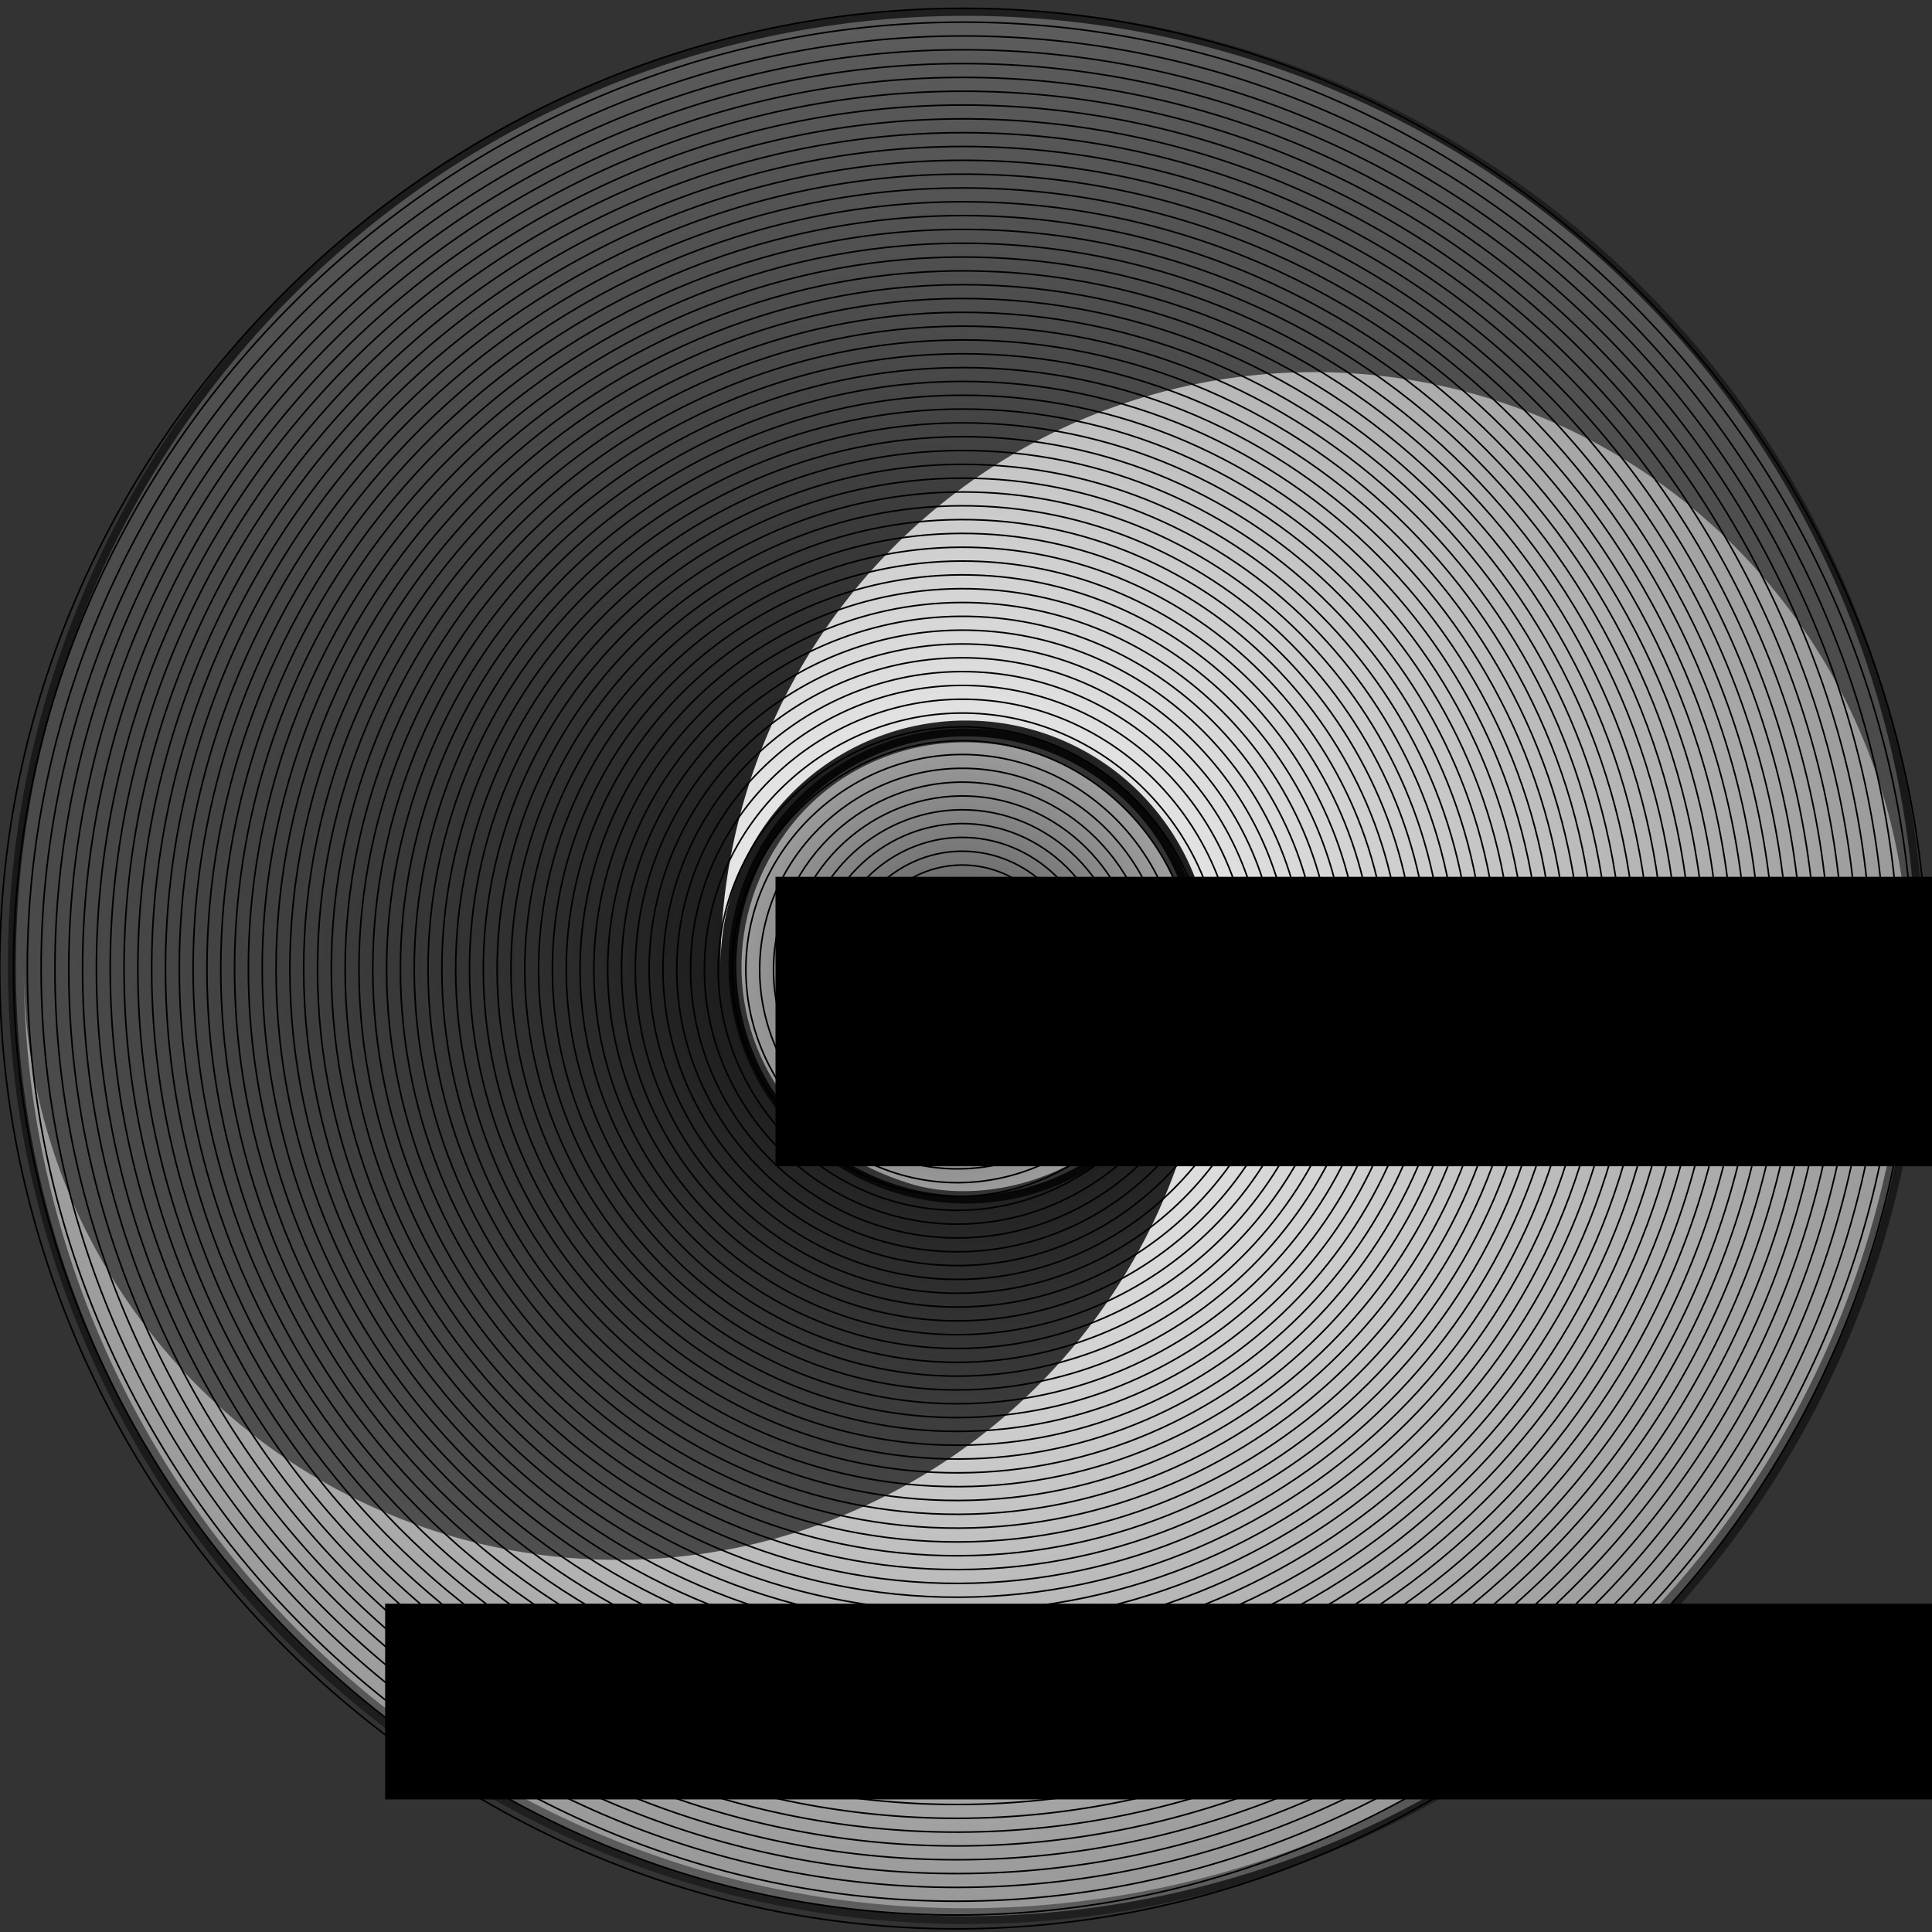 <?xml version="1.0" encoding="UTF-8" standalone="no"?>
<svg
   xmlns:dc="http://purl.org/dc/elements/1.1/"
   xmlns:cc="http://creativecommons.org/ns#"
   xmlns:rdf="http://www.w3.org/1999/02/22-rdf-syntax-ns#"
   xmlns:svg="http://www.w3.org/2000/svg"
   xmlns="http://www.w3.org/2000/svg"
   xmlns:xlink="http://www.w3.org/1999/xlink"
   xmlns:sodipodi="http://sodipodi.sourceforge.net/DTD/sodipodi-0.dtd"
   xmlns:inkscape="http://www.inkscape.org/namespaces/inkscape"
   version="1.1"
   width="1220"
   height="1220"
   id="svg2"
   inkscape:version="0.48.1 r9760"
   sodipodi:docname="hotunsiducspirale40.svg">
  <rect width="100%" height="100%" fill="#333333" stroke="none"/>
  <defs
     id="defs12">
    <linearGradient
       inkscape:collect="always"
       id="linearGradient3191">
      <stop
         style="stop-color:#4c4c4c;stop-opacity:1;"
         offset="0"
         id="stop3193" />
      <stop
         style="stop-color:#b3b3b3;stop-opacity:1"
         offset="1"
         id="stop3195" />
    </linearGradient>
    <linearGradient
       inkscape:collect="always"
       id="linearGradient3137">
      <stop
         style="stop-color:#ffffff;stop-opacity:1;"
         offset="0"
         id="stop3139" />
      <stop
         style="stop-color:#999999;stop-opacity:1"
         offset="1"
         id="stop3141" />
    </linearGradient>
    <linearGradient
       inkscape:collect="always"
       id="linearGradient2999">
      <stop
         style="stop-color:#000000;stop-opacity:1;"
         offset="0"
         id="stop3001" />
      <stop
         style="stop-color:#000000;stop-opacity:0;"
         offset="1"
         id="stop3003" />
    </linearGradient>
    <radialGradient
       inkscape:collect="always"
       xlink:href="#linearGradient2999"
       id="radialGradient3005"
       cx="600"
       cy="600"
       fx="600"
       fy="600"
       r="605"
       gradientUnits="userSpaceOnUse"
       gradientTransform="matrix(-0.18,1.609,-2.065,-0.231,1947.104,-226.428)" />
    <radialGradient
       inkscape:collect="always"
       xlink:href="#linearGradient3137"
       id="radialGradient3143"
       cx="1071.08"
       cy="655.428"
       fx="1071.08"
       fy="655.428"
       r="600"
       gradientUnits="userSpaceOnUse"
       gradientTransform="matrix(-0.026,0.971,-1.01,-0.027,1281.988,-414.655)" />
    <radialGradient
       inkscape:collect="always"
       xlink:href="#linearGradient3191"
       id="radialGradient3201"
       cx="628.692"
       cy="561.07"
       fx="628.692"
       fy="561.07"
       r="141.326"
       gradientTransform="matrix(-0.902,0.949,-0.919,-0.874,1688.738,507.667)"
       gradientUnits="userSpaceOnUse" />
  </defs>
  <sodipodi:namedview
     pagecolor="#ffffff"
     bordercolor="#666666"
     borderopacity="1"
     objecttolerance="10"
     gridtolerance="10"
     guidetolerance="10"
     inkscape:pageopacity="0"
     inkscape:pageshadow="2"
     inkscape:window-width="1024"
     inkscape:window-height="718"
     id="namedview10"
     showgrid="false"
     inkscape:zoom="0.25081967"
     inkscape:cx="233.2353"
     inkscape:cy="610.00001"
     inkscape:window-x="-2"
     inkscape:window-y="13"
     inkscape:window-maximized="1"
     inkscape:current-layer="svg2" />
  <g
     transform="translate(10,10)"
     id="g4">
    <path
       d="m 0,600 a 600,600 0 1 1 1200,0 600,600 0 1 1 -1200,0 z m 450,0 a 150,150 0 1 0 300,0 150,150 0 1 0 -300,0 z"
       id="path6"
       style="fill:url(#radialGradient3143);fill-opacity:1"
       inkscape:connector-curvature="0" />
    <path
       d="m -5,600 a 605,605 0 1 0 1210,0 605,605 0 1 0 -1210,0 z m 10,0 a 375,375 0 1 0 750,0 155,155 0 1 0 -310,0 375,375 0 1 1 750,0 595,595 0 1 1 -1190,0 z m 450,0 a 145,145 0 1 1 290,0 145,145 0 1 1 -290,0 z"
       id="path8"
       style="fill:url(#radialGradient3005);fill-opacity:1"
       inkscape:connector-curvature="0" />
  </g>
  <flowRoot
     xml:space="preserve"
     id="flowRoot3127"
     style="font-size:48px;font-style:normal;font-variant:normal;font-weight:bold;font-stretch:normal;line-height:125%;letter-spacing:0px;word-spacing:0px;fill:#000000;fill-opacity:1;stroke:none;font-family:Dustismo;-inkscape-font-specification:Sans Bold"><flowRegion
       id="flowRegion3129"><rect
         id="rect3131"
         width="1160.196"
         height="123.595"
         x="243.203"
         y="1012.68" /></flowRegion><flowPara
       id="flowPara3133" /></flowRoot>  <path
     style="fill:url(#radialGradient3201);fill-opacity:1"
     d="m 573.719,747.142 c -26.579,-8.428 -46.963,-20.61 -64.969,-38.827 -48.844,-49.417 -54.099,-125.16 -12.653,-182.375 48.609,-67.103 146.77,-76.752 208.341,-20.48 30.539,27.911 44.34,57.315 46.088,98.196 1.155,26.995 -0.199,36.246 -8.206,56.069 -12.134,30.04 -27.626,49.641 -53.267,67.393 -33.676,23.316 -79.734,31.312 -115.334,20.024 z"
     id="path3189"
     inkscape:connector-curvature="0" />
  <flowRoot
     xml:space="preserve"
     id="flowRoot3154"
     style="font-size:55.287px;font-style:normal;font-variant:normal;font-weight:bold;font-stretch:normal;line-height:125%;letter-spacing:0px;word-spacing:0px;fill:#000000;fill-opacity:1;stroke:none;font-family:Dustismo;-inkscape-font-specification:Sans Bold"
     transform="matrix(1.11,0,0,1.528,-41.349,-1066.791)"
     inkscape:transform-center-y="-28.467309"><flowRegion
       id="flowRegion3156"><rect
         id="rect3158"
         width="837.255"
         height="119.608"
         x="478.431"
         y="1060.523"
         style="font-size:55.287px" /></flowRegion><flowPara
       id="flowPara3160">siduction</flowPara></flowRoot>  <path
     sodipodi:type="spiral"
     style="fill:none;stroke:#000000;stroke-width:1px;stroke-linecap:butt;stroke-linejoin:miter;stroke-opacity:1"
     id="path3219"
     sodipodi:cx="610"
     sodipodi:cy="621.96075"
     sodipodi:expansion="1"
     sodipodi:revolution="70"
     sodipodi:radius="610.83331"
     sodipodi:argument="-251.27518"
     sodipodi:t0="0"
     d="m 610,621.961 c 1.311,0.069 0.554,1.801 -0.114,2.179 -1.811,1.024 -3.794,-0.69 -4.243,-2.406 -0.803,-3.07 1.788,-5.847 4.699,-6.308 4.272,-0.676 7.938,2.892 8.373,6.991 0.579,5.464 -3.997,10.043 -9.284,10.437 -6.653,0.496 -12.155,-5.102 -12.502,-11.576 -0.42,-7.841 6.208,-14.272 13.869,-14.567 9.028,-0.347 16.391,7.313 16.631,16.161 0.278,10.215 -8.419,18.511 -18.454,18.696 -11.402,0.21 -20.633,-9.524 -20.761,-20.746 -0.143,-12.589 10.63,-22.756 23.039,-22.825 13.776,-0.077 24.88,11.735 24.89,25.331 0.011,14.963 -12.841,27.003 -27.624,26.955 -16.15,-0.053 -29.128,-13.947 -29.019,-29.916 0.118,-17.337 15.052,-31.252 32.209,-31.084 18.523,0.182 33.377,16.158 33.149,34.501 -0.246,19.71 -17.264,35.502 -36.793,35.213 -20.897,-0.309 -37.628,-18.369 -37.278,-39.086 0.373,-22.084 19.475,-39.753 41.378,-39.343 23.27,0.436 41.879,20.581 41.407,43.671 -0.499,24.457 -21.686,44.004 -45.963,43.472 -25.644,-0.562 -46.13,-22.792 -45.537,-48.256 0.625,-26.831 23.898,-48.256 50.548,-47.601 28.017,0.688 50.382,25.003 49.666,52.841 -0.751,29.204 -26.109,52.508 -55.133,51.731 -30.391,-0.814 -54.634,-27.215 -53.795,-57.426 0.877,-31.577 28.32,-56.76 59.718,-55.86 32.764,0.939 58.886,29.426 57.925,62.011 -1.002,33.951 -30.532,61.012 -64.303,59.989 -35.138,-1.065 -63.139,-31.637 -62.054,-66.596 1.127,-36.324 32.743,-65.265 68.888,-64.119 37.511,1.19 67.391,33.849 66.183,71.181 -1.252,38.698 -34.955,69.518 -73.473,68.248 -39.885,-1.315 -71.644,-36.06 -70.313,-75.766 1.377,-41.071 37.166,-73.77 78.058,-72.377 42.258,1.439 75.897,38.272 74.442,80.35 -1.502,43.445 -39.377,78.023 -82.643,76.507 -44.632,-1.564 -80.149,-40.483 -78.571,-84.935 1.626,-45.818 41.589,-82.276 87.228,-80.636 47.005,1.689 84.402,42.695 82.701,89.52 -1.751,48.192 -43.8,86.529 -91.813,84.765 -49.378,-1.813 -88.655,-44.906 -86.83,-94.105 1.876,-50.565 46.012,-90.782 96.398,-88.895 51.752,1.938 92.908,47.117 90.959,98.69 -2,52.939 -48.223,95.035 -100.983,93.024 -54.125,-2.063 -97.161,-49.329 -95.089,-103.275 2.125,-55.312 50.435,-99.288 105.568,-97.153 56.499,2.187 101.414,51.54 99.218,107.86 C 712.322,685.114 661.925,730.969 604.419,728.711 545.546,726.399 498.752,674.959 501.071,616.266 c 2.374,-60.059 54.858,-107.794 114.738,-105.412 61.246,2.436 109.92,55.963 107.477,117.03 -2.498,62.433 -57.069,112.047 -119.323,109.541 -63.619,-2.56 -114.173,-58.175 -111.606,-121.615 2.623,-64.806 59.28,-116.3 123.907,-113.671 65.993,2.685 118.427,60.386 115.735,126.2 -2.747,67.18 -61.492,120.553 -128.492,117.8 -68.366,-2.809 -122.68,-62.598 -119.865,-130.785 2.871,-69.553 63.703,-124.806 133.077,-121.929 70.74,2.934 126.933,64.809 123.994,135.37 -2.996,71.926 -65.915,129.06 -137.662,126.059 -73.113,-3.058 -131.186,-67.02 -128.123,-139.955 3.12,-74.3 68.126,-133.313 142.247,-130.188 75.487,3.182 135.439,69.232 132.253,144.54 -3.244,76.673 -70.338,137.566 -146.832,134.317 -77.86,-3.306 -139.693,-71.443 -136.382,-149.125 3.369,-79.047 72.549,-141.819 151.417,-138.447 80.234,3.431 143.946,73.655 140.511,153.71 -3.493,81.42 -74.761,146.072 -156.002,142.576 -82.607,-3.555 -148.199,-75.866 -144.641,-158.295 3.617,-83.794 76.972,-150.326 160.587,-146.705 84.981,3.679 152.452,78.078 148.77,162.88 -3.741,86.167 -79.183,154.579 -165.172,150.835 -87.354,-3.804 -156.706,-80.289 -152.899,-167.464 3.866,-88.541 81.395,-158.832 169.757,-154.964 89.728,3.928 160.959,82.501 157.029,172.049 -3.99,90.914 -83.606,163.085 -174.342,159.094 -92.101,-4.052 -165.212,-84.712 -161.158,-176.634 4.114,-93.288 85.818,-167.339 178.927,-163.223 94.474,4.176 169.465,86.924 165.288,181.219 -4.238,95.661 -88.029,171.592 -183.512,167.352 -96.848,-4.301 -173.719,-89.135 -169.417,-185.804 4.363,-98.035 90.241,-175.845 188.097,-171.482 99.221,4.425 177.972,91.347 173.546,190.389 -4.487,100.408 -92.452,180.099 -192.682,175.611 -101.595,-4.549 -182.225,-93.558 -177.676,-194.974 4.611,-102.782 94.664,-184.352 197.267,-179.74 103.968,4.673 186.479,95.769 181.805,199.559 -4.735,105.155 -96.875,188.605 -201.852,183.87 C 493.521,811.056 409.131,717.873 413.929,611.71 418.788,504.181 513.015,418.851 620.365,423.711 729.08,428.632 815.35,523.903 810.429,632.44 805.445,742.342 709.131,829.552 599.407,824.568 488.318,819.522 400.168,722.164 405.214,611.254 410.322,498.978 508.724,409.889 620.821,414.996 c 113.462,5.17 203.492,104.615 198.322,217.899 C 813.911,747.544 713.422,838.514 598.952,833.282 483.116,827.988 391.206,726.455 396.5,610.798 401.856,493.776 504.432,400.926 621.276,406.282 739.486,411.7 833.275,515.32 827.857,633.351 822.377,752.747 717.713,847.476 598.496,841.997 477.913,836.454 382.244,730.747 387.786,610.343 393.39,488.573 500.141,391.964 621.732,397.568 744.688,403.235 842.237,511.029 836.571,633.807 830.843,757.949 722.005,856.439 598.04,850.711 472.711,844.92 373.282,735.038 379.071,609.887 384.924,483.371 495.85,383.002 622.188,388.854 749.891,394.769 851.2,506.738 845.286,634.262 839.309,763.152 726.296,865.401 597.585,859.425 467.508,853.386 364.319,739.33 370.357,609.432 376.458,478.168 491.558,374.039 622.643,380.139 755.093,386.303 860.162,502.446 854,634.718 847.775,768.355 730.587,874.363 597.129,868.139 462.306,861.852 355.357,743.621 361.643,608.976 367.992,472.966 487.267,365.077 623.099,371.425 760.296,377.837 869.124,498.155 862.714,635.173 856.241,773.557 734.879,883.326 596.673,876.854 457.103,870.318 346.395,747.912 352.928,608.52 359.526,467.763 482.976,356.115 623.554,362.711 765.498,369.371 878.087,493.864 871.429,635.629 864.707,778.76 739.17,892.288 596.218,885.568 451.9,878.784 337.432,752.204 344.214,608.065 351.06,462.561 478.684,347.152 624.01,353.996 770.701,360.905 887.049,489.572 880.143,636.085 873.173,783.962 743.461,901.25 595.762,894.282 446.698,887.25 328.47,756.495 335.5,607.609 342.594,457.358 474.393,338.19 624.466,345.282 775.903,352.439 896.011,485.281 888.857,636.54 881.639,789.165 747.753,910.213 595.307,902.997 441.495,895.716 319.507,760.786 326.786,607.154 334.128,452.155 470.102,329.228 624.921,336.568 781.106,343.973 904.974,480.989 897.572,636.996 890.105,794.367 752.044,919.175 594.851,911.711 436.293,904.182 310.545,765.078 318.071,606.698 325.662,446.953 465.81,320.265 625.377,327.854 c 160.932,7.653 288.559,148.845 280.909,309.598 -7.715,162.119 -149.95,290.686 -311.89,282.974 C 431.09,912.648 301.583,769.369 309.357,606.242 317.196,441.75 461.519,311.303 625.832,319.139 791.511,327.041 922.898,472.407 915,637.907 907.037,804.773 760.627,937.1 593.94,929.139 425.888,921.114 292.62,773.66 300.643,605.787 308.73,436.548 457.228,302.341 626.288,310.425 796.714,318.575 931.861,468.115 923.714,638.363 915.503,809.975 764.918,946.062 593.484,937.854 420.685,929.58 283.658,777.952 291.928,605.331 300.264,431.345 452.936,293.378 626.744,301.711 801.916,310.109 940.823,463.824 932.429,638.818 923.969,815.178 769.21,955.025 593.029,946.568 415.482,938.046 274.696,782.243 283.214,604.875 291.798,426.143 448.645,284.416 627.199,292.996 807.119,301.643 949.786,459.533 941.143,639.274 932.435,820.38 773.501,963.987 592.573,955.282 410.28,946.512 265.733,786.534 274.5,604.42 283.332,420.94 444.353,275.453 627.655,284.282 812.321,293.177 958.748,455.241 949.857,639.729 940.901,825.583 777.792,972.949 592.117,963.997 405.077,954.978 256.771,790.826 265.786,603.964 274.866,415.737 440.062,266.491 628.11,275.568 817.524,284.711 967.71,450.95 958.572,640.185 949.367,830.785 782.084,981.912 591.662,972.711 399.875,963.444 247.808,795.117 257.071,603.509 266.4,410.535 435.771,257.529 628.566,266.854 822.726,276.245 976.673,446.659 967.286,640.641 957.833,835.988 786.375,990.874 591.206,981.425 394.672,971.91 238.846,799.409 248.357,603.053 257.934,405.332 431.479,248.566 629.022,258.139 827.929,267.779 985.635,442.367 976,641.096 966.299,841.19 790.666,999.837 590.751,990.139 389.47,980.376 229.884,803.7 239.643,602.597 249.468,400.13 427.188,239.604 629.477,249.425 833.132,259.312 994.598,438.076 984.714,641.552 974.765,846.393 794.958,1008.799 590.295,998.854 384.267,988.842 220.921,807.991 230.928,602.142 241.002,394.927 422.897,230.641 629.933,240.711 838.334,250.846 1003.56,433.785 993.429,642.008 983.231,851.596 799.249,1017.761 589.839,1007.568 379.065,997.308 211.959,812.283 222.214,601.686 232.536,389.725 418.605,221.679 630.388,231.996 843.537,242.38 1012.523,429.493 1002.143,642.463 991.697,856.798 803.54,1026.724 589.384,1016.282 373.862,1005.774 202.996,816.574 213.5,601.231 224.07,384.522 414.314,212.716 630.844,223.282 848.739,233.914 1021.485,425.202 1010.857,642.919 1000.163,862.001 807.832,1035.686 588.928,1024.997 368.659,1014.24 194.034,820.865 204.786,600.775 215.604,379.32 410.023,203.754 631.3,214.568 853.942,225.448 1030.447,420.911 1019.572,643.374 1008.629,867.203 812.123,1044.649 588.473,1033.711 363.457,1022.706 185.071,825.157 196.071,600.319 207.138,374.117 405.731,194.792 631.755,205.853 859.144,216.982 1039.41,416.619 1028.286,643.83 1017.095,872.406 816.414,1053.611 588.017,1042.425 358.254,1031.172 176.109,829.448 187.357,599.864 198.672,368.914 401.44,185.829 632.211,197.139 864.347,208.516 1048.372,412.328 1037,644.286 1025.561,877.608 820.706,1062.573 587.561,1051.139 353.052,1039.638 167.147,833.739 178.643,599.408 190.206,363.712 397.149,176.867 632.666,188.425 869.55,200.05 1057.335,408.036 1045.714,644.741 1034.027,882.811 824.997,1071.536 587.106,1059.854 347.849,1048.104 158.184,838.031 169.928,598.953 181.74,358.509 392.857,167.904 633.122,179.711 874.752,191.584 1066.297,403.745 1054.429,645.197 1042.493,888.014 829.288,1080.498 586.65,1068.568 342.647,1056.571 149.222,842.322 161.214,598.497 173.274,353.307 388.566,158.942 633.578,170.996 879.955,183.118 1075.259,399.454 1063.143,645.652 1050.959,893.216 833.58,1089.461 586.194,1077.282 337.444,1065.037 140.259,846.613 152.5,598.041 164.808,348.104 384.275,149.979 634.033,162.282 885.157,174.652 1084.222,395.162 1071.857,646.108 1059.425,898.419 837.871,1098.423 585.739,1085.997 332.241,1073.503 131.297,850.905 143.786,597.586 156.342,342.902 379.983,141.017 634.489,153.568 890.36,166.186 1093.184,390.871 1080.572,646.564 1067.891,903.621 842.163,1107.386 585.283,1094.711 327.039,1081.969 122.334,855.196 135.071,597.13 147.876,337.699 375.692,132.055 634.945,144.853 895.562,157.72 1102.147,386.58 1089.286,647.019 1076.358,908.824 846.454,1116.348 584.828,1103.425 321.836,1090.435 113.372,859.487 126.357,596.675 139.409,332.496 371.4,123.092 635.4,136.139 900.765,149.254 1111.109,382.288 1098,647.475 1084.824,914.026 850.745,1125.311 584.372,1112.139 316.634,1098.901 104.41,863.779 117.643,596.219 130.943,327.294 367.109,114.13 635.856,127.425 905.967,140.788 1120.072,377.997 1106.714,647.93 1093.29,919.229 855.037,1134.273 583.916,1120.854 311.431,1107.367 95.447,868.07 108.928,595.763 122.477,322.091 362.818,105.167 636.311,118.711 911.17,132.322 1129.034,373.706 1115.429,648.386 1101.756,924.431 859.328,1143.236 583.461,1129.568 306.229,1115.833 86.485,872.361 100.214,595.308 114.011,316.889 358.526,96.205 636.767,109.996 916.373,123.855 1137.996,369.414 1124.143,648.842 1110.222,929.634 863.619,1152.198 583.005,1138.282 301.026,1124.299 77.522,876.653 91.5,594.852 105.545,311.686 354.235,87.242 637.223,101.282 921.575,115.389 1146.959,365.123 1132.857,649.297 1118.688,934.837 867.911,1161.16 582.55,1146.997 295.824,1132.765 68.56,880.944 82.786,594.396 97.079,306.484 349.944,78.28 637.678,92.568 926.778,106.923 1155.921,360.832 1141.572,649.753 1127.154,940.039 872.202,1170.123 582.094,1155.711 290.621,1141.231 59.597,885.236 74.071,593.941 88.613,301.281 345.652,69.318 638.134,83.853 931.98,98.457 1164.884,356.54 1150.286,650.208 1135.62,945.242 876.493,1179.085 581.638,1164.425 285.418,1149.697 50.635,889.527 65.357,593.485 80.147,296.079 341.361,60.355 638.589,75.139 937.183,89.991 1173.846,352.249 1159,650.664 1144.086,950.444 880.785,1188.048 581.183,1173.139 280.216,1158.163 41.672,893.818 56.643,593.03 71.681,290.876 337.07,51.393 639.045,66.425 942.385,81.525 1182.809,347.958 1167.714,651.12 1152.552,955.647 885.076,1197.01 580.727,1181.854 275.013,1166.629 32.71,898.11 47.928,592.574 63.215,285.673 332.778,42.43 639.501,57.711 947.588,73.059 1191.771,343.666 1176.429,651.575 1161.018,960.849 889.367,1205.973 580.272,1190.568 269.811,1175.095 23.748,902.401 39.214,592.118 54.749,280.471 328.487,33.468 639.956,48.996 952.791,64.593 1200.734,339.375 1185.143,652.031 1169.484,966.052 893.659,1214.935 579.816,1199.282 264.608,1183.562 14.785,906.692 30.5,591.663 46.283,275.268 324.196,24.505 640.412,40.282 957.993,56.127 1209.696,335.084 1193.857,652.486 1177.95,971.255 897.95,1223.898 579.36,1207.997 259.406,1192.028 5.823,910.984 21.786,591.207 37.817,270.066 319.904,15.543 640.867,31.568 963.196,47.661 1218.659,330.792 1202.572,652.942 1186.417,976.457 902.241,1232.86 578.905,1216.711 254.203,1200.494 -3.14,915.275 13.071,590.752 29.35,264.863 315.613,6.58 641.323,22.853 968.398,39.195 1227.621,326.501 1211.286,653.398 1194.883,981.66 906.533,1241.822 578.449,1225.425 249,1208.96 -12.102,919.566 4.357,590.296 20.884,259.661 311.322,-2.382 641.779,14.139 973.601,30.729 1236.583,322.209 1220,653.853"
     transform="translate(-3.818,-8.143)" />
</svg>

